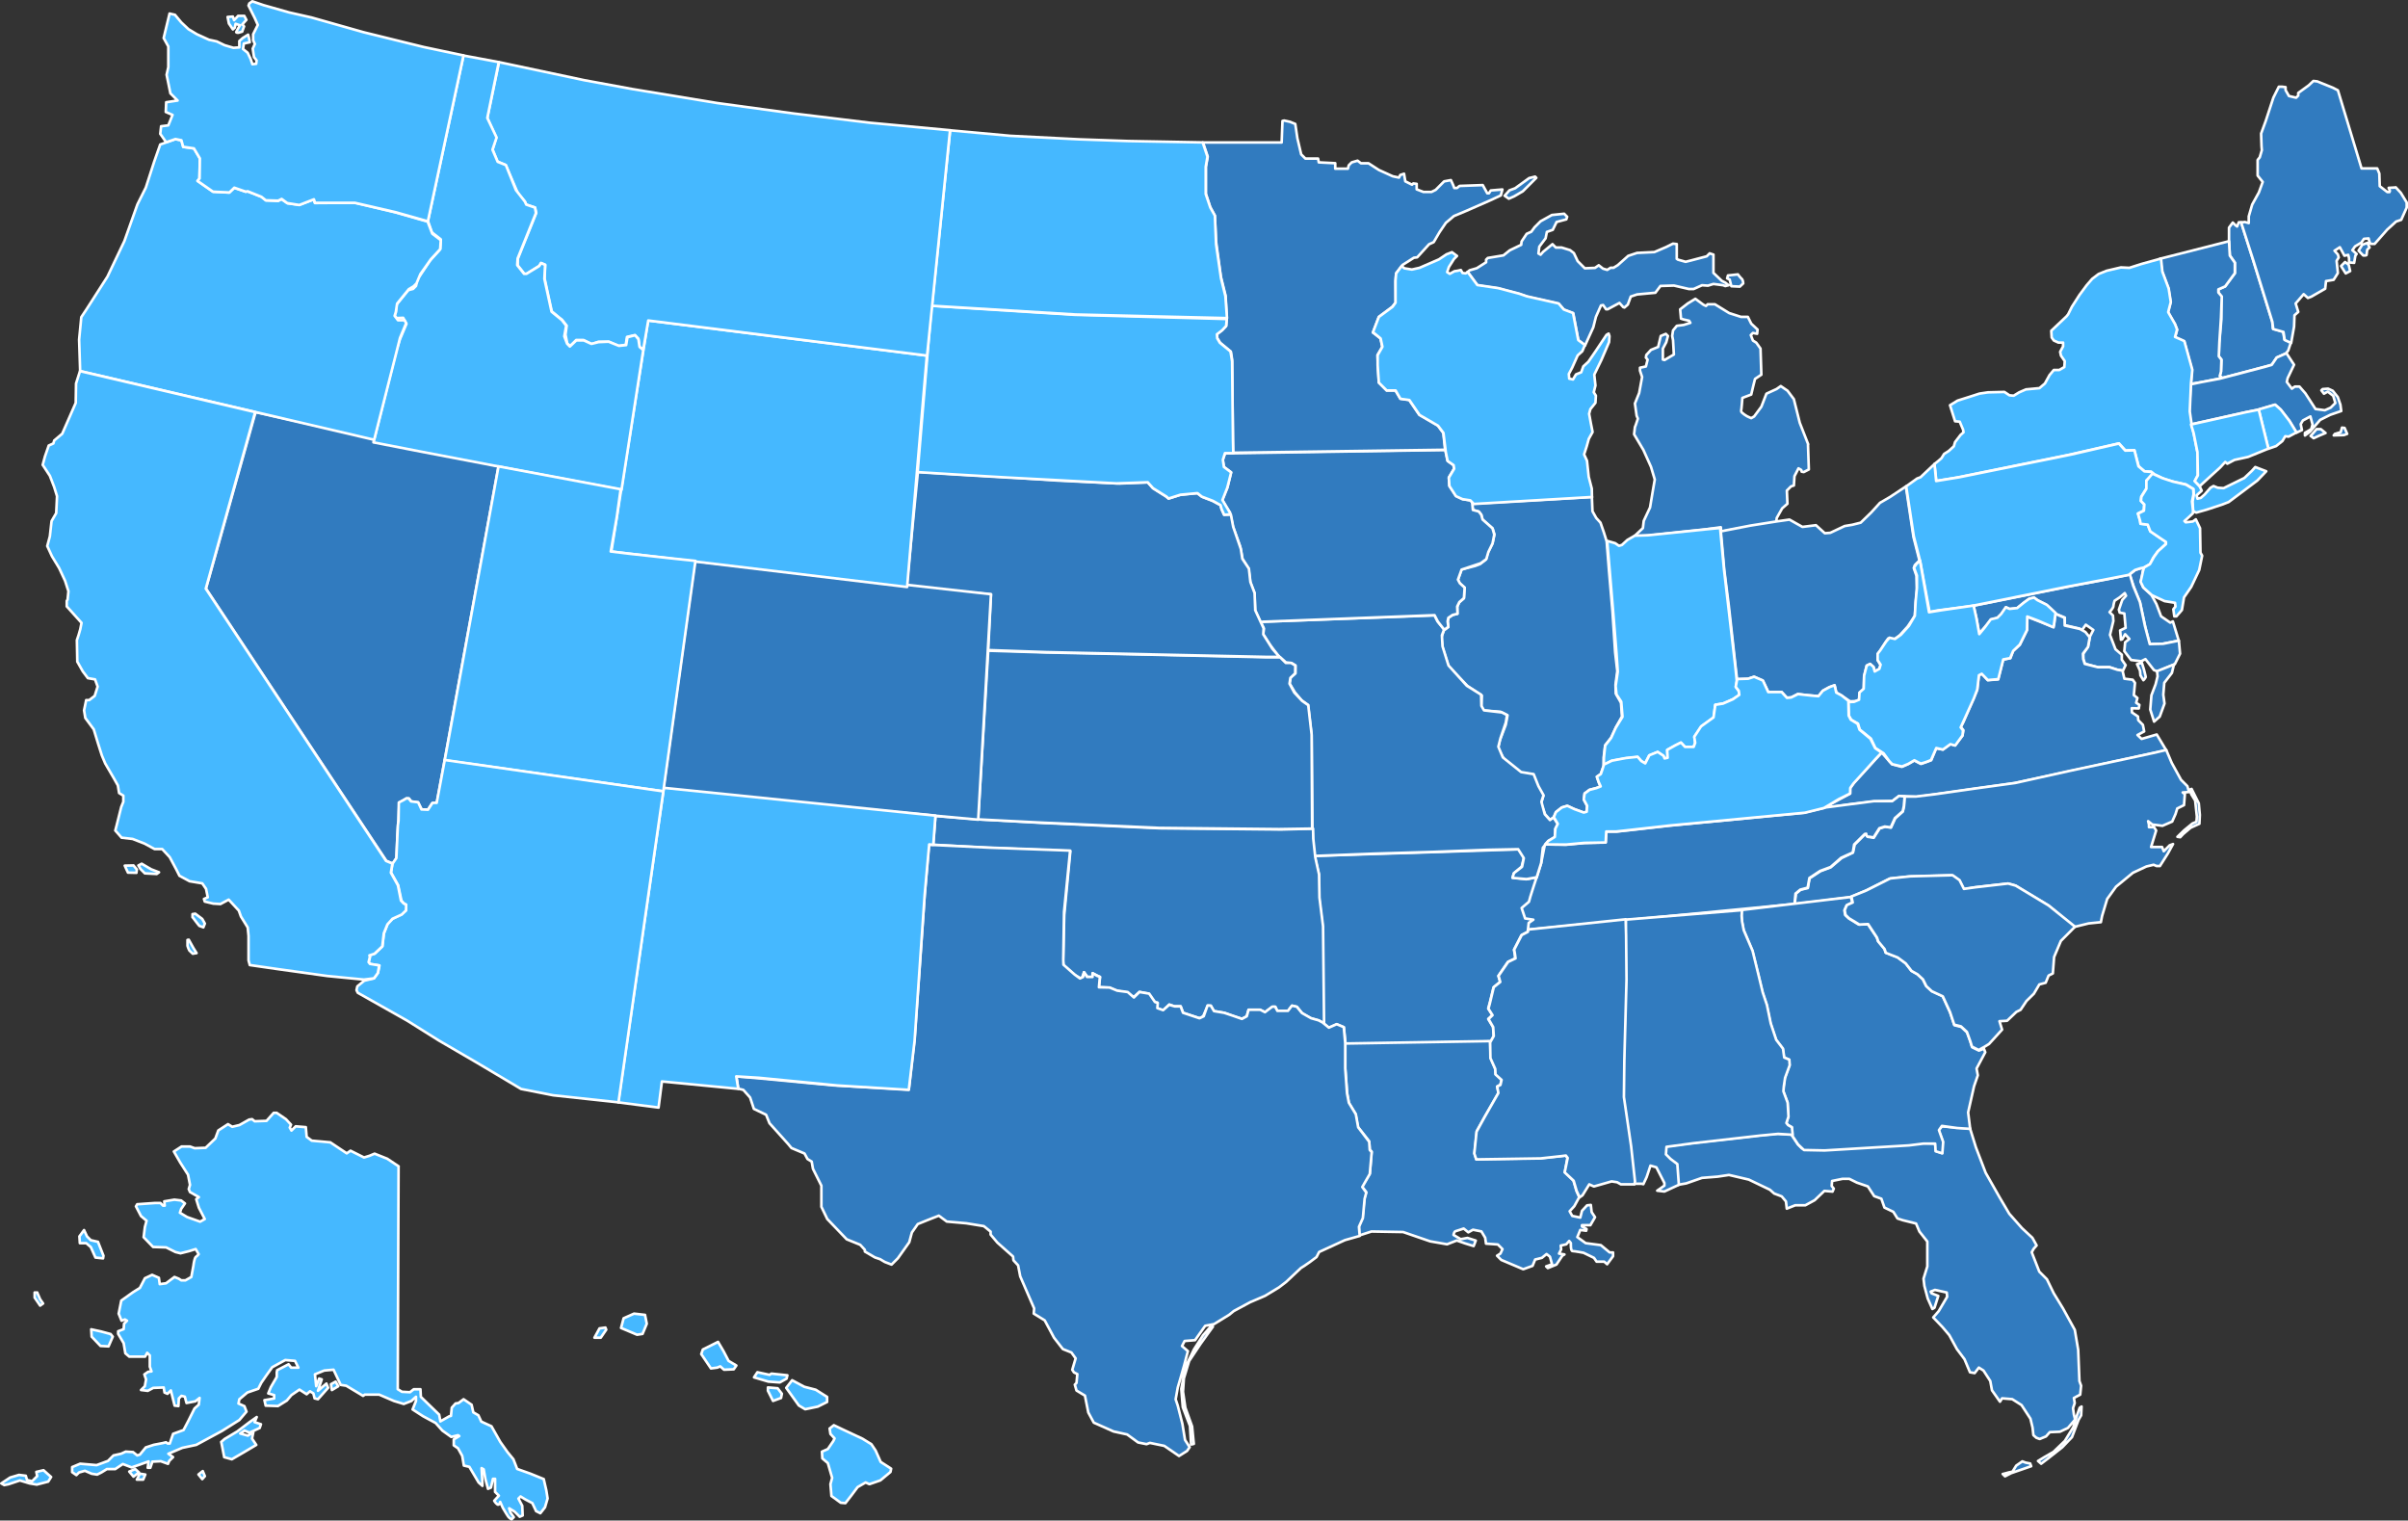 <svg id="Layer_1" data-name="Layer 1" xmlns="http://www.w3.org/2000/svg" viewBox="0 0 922.09 582.21"><rect x="0" y="0" width="922.09" height="582.21" fill="#333333" stroke="none"/><defs><style>.cls-1{fill:#317bbf;}.cls-1,.cls-2{stroke:#fff;stroke-linecap:round;stroke-linejoin:round;}.cls-2{fill:#45b8ff;}</style></defs><title>Untitled-3</title><g id="fl"><path id="FL-2" data-name="FL" class="cls-1" d="M754.36,432l2.27,7.32,3.73,9.74,5.33,9.38,3.72,6.3,4.85,5.5,4,3.72,1.62,2.91-1.13,1.29L778,479.48l2.91,7.44,2.91,2.91,2.59,5.33,3.56,5.82,4.53,8.24,1.29,7.6,0.48,12,0.65,1.78L796.57,534l-2.42,1.29,0.32,1.94-0.65,1.94,0.32,2.42,0.48,1.94-2.75,3.23-3.07,1.45-3.88.16L783.48,550l-2.42,1-1.29-.48-1.13-1-0.32-2.91-0.81-3.39L774.1,538l-3.56-2.26-3.88-.32-0.81,1.29-3.07-4.36-0.65-3.56-2.59-4-1.78-1.13-1.62,2.1-1.78-.32-2.1-5-2.91-3.88-2.91-5.33-2.59-3.07-3.56-3.72,2.1-2.42,3.23-5.5-0.16-1.62-4.53-1-1.62.65,0.32,0.65,2.59,1-1.45,4.53-0.81.48-1.78-4-1.29-4.85-0.32-2.75,1.45-4.69v-9.54L735,471.56l-1.29-3.07-5.17-1.29-1.94-.65L725,464l-3.39-1.62L720.43,459l-2.75-1-2.42-3.72-4.2-1.45-2.91-1.45h-2.59l-4,.81-0.16,1.94,0.81,1-0.48,1.13L698.6,456l-3.72,3.56-3.56,1.94h-3.88l-3.23,1.29-0.32-2.75-1.62-1.94L679.37,457l-1.62-1.45-8.08-3.88-7.6-1.78-4.36.65-6,.48-6,2.1-3.48.61-0.24-8-2.59-1.94L637.66,442l0.32-3.07,10.18-1.29,25.54-2.91,6.79-.65,5.44,0.28,2.59,3.88,1.45,1.45,8.1,0.52,10.82-.65,21.51-1.29,5.45-.67,5.11,0.2,0.43,2.91,2.23,0.81,0.23-4.63-1.53-4.17,1.31-1.44,5.55,0.45,5.17,0.32h0Zm12.55,132.41,2.42-.65,1.29-.24,1.45-2.34,2.34-1.62,1.29,0.48,1.7,0.32,0.4,1.05-3.48,1.21-4.2,1.45-2.34,1.21-0.89-.89h0Zm13.5-5,1.21,1.05,2.75-2.1,5.33-4.2,3.72-3.88,2.51-6.63,1-1.7,0.16-3.39-0.73.48-1,2.83-1.45,4.61-3.23,5.25-4.36,4.2-3.39,1.94-2.51,1.54h0Z"/></g><g id="nh"><path id="NH-2" data-name="NH" class="cls-1" d="M875.35,135.31l0.87-1.08,1.09-3.29-2.54-.91L874.28,127l-3.88-1.13-0.32-2.75L862.8,99.64,858.2,85.1h-0.9l-0.65,1.62L856,86.22l-1-1-1.45,1.94,0,5,0.31,5.67,1.94,2.75v4l-3.72,5.06-2.59,1.13V112l1.13,1.78v8.57l-0.81,9.21-0.16,4.85,1,1.29-0.16,4.53L850,144l1,0.71,16.79-4.42,2.17-.6,1.84-2.77,3.61-1.61h0Z"/></g><g id="MI"><path id="MI-" class="cls-1" d="M692.41,170.13l-3.23-8.24-2.26-9.05-2.42-3.23-2.59-1.78-1.62,1.13-3.88,1.78-1.94,5-2.75,3.72-1.13.65-1.45-.65s-2.59-1.45-2.42-2.1,0.48-5,.48-5l3.39-1.29,0.81-3.39,0.65-2.59,2.42-1.62-0.32-10-1.62-2.26-1.29-.81-0.81-2.1,0.81-.81,1.62,0.32,0.16-1.62-2.42-2.26-1.29-2.59H666.7l-4.53-1.45-5.5-3.39h-2.75l-0.65.65-1-.48-3.07-2.26-2.91,1.78-2.91,2.26,0.32,3.56,1,0.32,2.1,0.48,0.48,0.81-2.59.81-2.59.32-1.45,1.78-0.32,2.1,0.32,1.62,0.32,5.5-3.56,2.1-0.65-.16v-4.2l1.29-2.42,0.65-2.42-0.81-.81-1.94.81-1,4.2-2.75,1.13-1.78,1.94-0.16,1,0.65,0.81-0.65,2.59-2.26.48v1.13l0.81,2.42-1.13,6.14-1.62,4,0.65,4.69,0.48,1.13-0.81,2.42-0.32.81-0.32,2.75,3.56,6,2.91,6.47,1.45,4.85-0.81,4.69-1,6-2.42,5.17-0.32,2.75-3.26,3.09,4.41-.16,21.42-2.26,7.28-1,0.1,1.67,6.85-1.21,10.3-1.5,3.85-.46,0.14-.59,0.16-1.45,2.1-3.72,2-1.74-0.22-5.05,1.6-1.6,1.09-.34,0.22-3.56,1.54-3,1.05,0.61,0.16,0.65,0.81,0.16,1.94-1-0.32-9.54h0Z"/><path id="SP-" class="cls-1" d="M576.17,74.95L578,72.89l2.17-.8,5.37-3.89,2.29-.57,0.46,0.46-5.14,5.14-3.32,1.94-2.06.91-1.6-1.14h0Zm86.17,32.13,0.65,2.51,3.23,0.16,1.29-1.21a3.39,3.39,0,0,0-.4-1.62,14.55,14.55,0,0,1-1.62-1.86l-2.18.24-1.62.16-0.32,1.13,1,0.48h0Zm-100.3-3,0.72-.58,2.75-.81,3.56-2.26v-1l0.65-.65,6-1,2.42-1.94,4.36-2.1,0.16-1.29,1.94-2.91,1.78-.81L587.65,87l2.26-2.26,4.36-2.42,4.69-.48L600.1,83l-0.32,1-3.72,1L594.6,88l-2.26.81-0.48,2.42-2.42,3.23-0.32,2.59,0.81,0.48,1-1.13,3.56-2.91,1.29,1.29H598l3.23,1,1.45,1.13,1.45,3.07,2.75,2.75,3.88-.16,1.45-1,1.62,1.29,1.62,0.48,1.29-.81h1.13l1.62-1,4-3.56,3.39-1.13,6.63-.32,4.53-1.94,2.59-1.29,1.45,0.16v5.66l0.48,0.32,2.91,0.81,1.94-.48,6.14-1.62,1.13-1.13,1.45,0.48v7l3.23,3.07,1.29,0.65,1.29,1-1.29.32-0.81-.32-3.72-.48-2.1.65-2.26-.16-3.23,1.45h-1.78L641,109.34l-5.17.16-1.94,2.59-7,.65-2.42.81-1.13,3.07-1.29,1.13-0.48-.16L620.14,116l-4.53,2.42H615l-1.13-1.62-0.81.16-1.94,4.36-1,4-3.18,7-1.18-1-1.37-1L602.45,120l-3.54-1.37-2.05-2.29-12.12-2.74-2.86-1-8.23-2.17-7.89-1.14L562,104.1h0Z"/></g><g id="vt"><path id="VT-2" data-name="VT" class="cls-1" d="M839,146.95l0.32-5.35-2.89-10.78-0.65-.32-2.91-1.29,0.81-2.91-0.81-2.1-2.7-4.64,1-3.88-0.81-5.17L827.94,104l-0.81-4.92,26.42-6.73,0.31,5.52,1.92,2.74v4l-3.71,5.06-2.59,1.14V112l1.31,1.52-0.31,8.1-0.61,9.26-0.23,5.56,1,1.29-0.16,4.57L850,144l1,0.73-7.44,1.51-4.5.72h0Z"/></g><g id="me"><path id="ME-2" data-name="ME" class="cls-1" d="M917.39,71.72l1.94,2.1,2.26,3.72v1.94l-2.1,4.69-1.94.65-3.39,3.07-4.85,5.5H908c-0.65,0-1-2.1-1-2.1l-1.78.16-1,1.45-2.42,1.45-1,1.45,1.62,1.45-0.48.65-0.48,2.75-1.94-.16V98.88l-0.32-1.29-1.45.32L896,94.67,893.95,96l1.29,1.45,0.32,1.13-0.81,1.29,0.32,3.07,0.16,1.62-1.62,2.59-2.91.48-0.32,2.91-5.33,3.07-1.29.48-1.62-1.45-3.07,3.56,1,3.23-1.45,1.29-0.16,4.36-1.12,6.26-2.46-1.16-0.48-3.07L870.48,126l-0.32-2.75-7.27-23.44-4.7-14.64L859.6,85l1.51,0.41V82.84l1.31-4.5L865,73.66l1.45-4-1.94-2.42v-6l0.81-1,0.81-2.75L866,56l-0.16-4.85,1.78-4.85,2.91-8.89,2.1-4.2h1.29l1.29,0.16v1.13l1.29,2.26,2.75,0.65,0.81-.81v-1l4-2.91L885.86,31l1.45,0.16,6,2.42,1.94,1,9.05,29.91h6l0.81,1.94,0.16,4.85,2.91,2.26H915l0.16-.48-0.48-1.13,2.75-.16h0Zm-20.93,30.15,1.54-1.54,1.37,1.05,0.57,2.42-1.7.89Zm6.71-5.9,1.78,1.86s1.29,0.08,1.29-.24,0.24-2,.24-2l0.89-.81L906.56,93l-2,.73Z"/></g><path id="DE" class="cls-1" d="M820.17,221.17l0.37-2.15,0.38-1.69-1.62.4-1.62.47L815.47,220l1.72,5,2.26,5.66,2.1,9.7,1.62,6.3,5-.16,6.14-1.18-2.26-7.39-1,.48L827.54,236l-1.78-4.69-1.94-3.56-3.15-2.87-0.86-2.1,0.37-1.62h0Z"/><path id="MD" class="cls-1" d="M834.34,245.3l-6,1.2-5.14.12-1.84-6.92-1.92-9.17-2.57-6.19-1.29-4.4-7.51,1.62-14.88,2.82-37.45,7.55,1.13,5,1,5.66,0.32-.32,2.1-2.42,2.26-2.62,2.42-.62,1.45-1.45,1.78-2.59,1.29,0.65,2.91-.32,2.59-2.1,2-1.45,1.85-.48,1.64,1.13,2.91,1.45,1.94,1.78,1.21,1.54,4.12,1.7v2.91l5.5,1.29,1.14,0.54,1.41-2,2.88,2-1.28,2.48-0.77,4-1.78,2.59v2.1l0.65,1.78,5.06,1.36,4.31-.06,3.07,1,2.1,0.32,1-2.1-1.45-2.1V250.7l-2.42-2.1-2.1-5.5,1.29-5.33-0.16-2.1-1.29-1.29s1.45-1.62,1.45-2.26a10.18,10.18,0,0,1,.48-2.1l1.94-1.29,1.94-1.62,0.48,1-1.45,1.62-1.29,3.72,0.32,1.13,1.78,0.32,0.48,5.5-2.1,1,0.32,3.56,0.48-.16,1.13-1.94,1.62,1.78-1.62,1.29-0.32,3.39,2.59,3.39,3.88,0.48,1.62-.81,3.24,4.18,1.36,0.54,6.65-2.8,2-4-0.44-4.91h0Zm-16,9,1.13,2.51,0.16,1.78,1.13,1.86a3.91,3.91,0,0,0,.89-1.21c0-.32-0.73-3.07-0.73-3.07l-0.73-2.34-1.86.48h0Z"/><path id="VA" class="cls-1" d="M826.19,259L826,257l6.45-2.55-0.77,3.22-2.92,3.78L828.39,266l0.46,3.39-1.83,5-2.16,1.92-1.47-4.64,0.45-5.45,1.59-4.18,0.77-3.1h0Zm3.34,28.3-58.17,12.58-37.43,5.28-6.68-.38-2.59,1.93-7.34.22-8.38,1L698,309.48l10.47-5.61v-2.07l1.52-2.15,10.55-11.5,3.95,4.48,3.78,1,2.54-1.14,2.24-1.31,2.54,1.34,3.91-1.43,1.88-4.56L744,287l2.86-2.13,1.8,0.49,2.83-3.68,0.35-2.08-1-1.28,1-1.87,5.27-12.28,0.62-5.74L759,258l2.18,2.44,3.94-.3,1.93-7.57,2.79-.56,1-2.74,2.58-2.35,2.77-5.7,0.08-5.07,9.82,3.82c0.68,0.34.83-5,.83-5l3.65,1.6,0.07,2.94,5.78,1.3,2.13,1.18,1.66,2.06-0.65,3.65-1.95,2.59,0.11,2.06,0.59,1.85,5,1.27,4.45,0,3.07,1,1.94,0.31,0.71,3.09,3.19,0.4,0.87,1.2-0.44,4.69,1.37,1.1L818,269.1l1.23,0.79L819,271.27l-2.69-.09,0.09,1.62,2.28,1.54,0.12,1.41,1.77,1.79,0.49,2.52-2.55,1.38,1.57,1.49,5.8-1.69,3.61,6h0Z"/><path id="OH" class="cls-1" d="M729.87,186.22l-6.09,4.05-3.88,2.26-3.39,3.72-4,3.88-3.23.81-2.91.48-5.5,2.59-2.1.16-3.39-3.07-5.17.65-2.59-1.45-2.38-1.35-4.89.7-10.18,1.62-11.21,2.18,1.29,14.63L662,231.82l2.59,23.44,0.57,4.83,4.12-.13,2.42-.81,3.36,1.5,2.07,4.36,5.14,0,1.89,2.12,1.76-.07,2.54-1.34,2.5,0.37,5.42,0.48,1.73-2.13,2.35-1.29,2.07-.68,0.65,2.75,1.78,1,3.48,2.34,2.18-.08,1.33-.49,0.18-2.76,1.59-1.45,0.1-4.79,1-4.11,1.3-.6,1.32,1.15,0.54,1.7,1.72-1,0.44-1.46-1.12-1.9,0.07-2.31,0.75-1.07L722,246l1.05-1.54,2.1,0.48,2.26-1.62,3.07-3.39,2.77-4.08,0.32-5.06,0.48-5-0.18-5.31-1-2.89,0.35-1.19,1.8-1.75-2.29-9-2.91-19.36h0Z"/><path id="IL" class="cls-1" d="M614.09,293.23l0-3.23,0.57-4.65,2.33-2.92,1.87-4.08,2.23-4-0.37-5.25-2-3.54-0.1-3.35,0.69-5.27-0.83-7.18L617.45,234l-1.29-15-0.92-11.64-0.27-.92-0.81-2.59-1.29-3.72-1.62-1.78-1.45-2.59-0.23-5.49-45.8,2.6,0.23,2.37,2.29,0.69,0.91,1.14,0.46,1.83,3.89,3.43,0.69,2.29L571.53,208l-1.83,3.66L569,214.21,566.73,216l-1.83.69-5.26,1.37L559,219.93,558.27,222l0.69,1.37,1.83,1.6-0.23,4.12-1.83,1.6-0.69,1.6V235l-1.83.46-1.6,1.14L554.38,238l0.23,2.06-1.71,1.31-1,2.8,0.46,3.66,2.29,7.32,7.32,7.54,5.49,3.66-0.23,4.34,0.91,1.37,6.4,0.46,2.74,1.37-0.69,3.66-2.29,5.94-0.69,3.2,2.29,3.89,6.4,5.26,4.57,0.69,2.06,5,2.06,3.2-0.91,3,1.6,4.12,1.83,2.06,1.41-.88,0.91-2.07,2.21-1.75,2.13-.61,2.6,1.18,3.63,1.38,1.19-.3,0.2-2.26-1.29-2.41,0.3-2.38,1.84-1.35,3-.81,1.26-.46-0.61-1.39-0.79-2.35,1.43-1,1.16-3.21h0Z"/><path id="NC" class="cls-1" d="M829.53,287.2l2.09,4.92,3.56,6.47,2.42,2.42,0.65,2.26-2.42.16,0.81,0.65-0.32,4.2-2.59,1.29-0.65,2.1-1.29,2.91-3.72,1.62-2.42-.32-1.45-.16-1.62-1.29,0.32,1.29v1h1.94l0.81,1.29-1.94,6.3h4.2l0.65,1.62,2.26-2.26,1.29-.48-1.94,3.56-3.07,4.85h-1.29l-1.13-.48-2.75.65-5.17,2.42-6.47,5.33-3.39,4.69-1.94,6.47-0.48,2.42-4.69.48-5.45,1.34-9.95-8.2-12.61-7.6-2.91-.81-12.61,1.45-4.28.75-1.62-3.23-3-2.12-16.49.48-7.27.81L714.56,341l-6.14,2.59-21.18,2.59,0.5-4.05,1.78-1.45,2.75-.65,0.65-3.72,4.2-2.75,3.88-1.45,4.2-3.56,4.36-2.1,0.65-3.07,3.88-3.88,0.65-.16s0,1.13.81,1.13a8.84,8.84,0,0,1,1.94.32l2.26-3.56,2.1-.65,2.26,0.32,1.62-3.56,2.91-2.59,0.48-2.1,0.19-3.65,4.28,0,7.2-.86,15.76-2.25,15.14-2.09L793.32,295l20-4.26,11.18-2.41,5-1.16h0Zm4.27,33.21,2.59-2.51,3.15-2.59,1.54-.65,0.16-2-0.65-6.14-1.45-2.34-0.65-1.86,0.73-.24,2.75,5.5,0.4,4.45-0.16,3.39-3.39,1.54L836,319.36l-1.13,1.21-1.05-.16h0Z"/><path id="MA" class="cls-1" d="M894.17,166.14l2.17-.69,0.46-1.71,1,0.11,1,2.29-1.26.46-3.89.11,0.46-.57h0Zm-9.37.8,2.29-2.63h1.6l1.83,1.49-2.4,1-2.17,1-1.14-.91h0ZM850,145l17.65-4.64,2.26-.65,1.91-2.8,3.74-1.66,2.89,4.41L876,144.79l-0.32,1.45,1.94,2.59,1.13-.81h1.78l2.26,2.59,3.88,6,3.56,0.48,2.26-1,1.78-1.78-0.81-2.75-2.1-1.62-1.45.81-1-1.29,0.48-.48,2.1-.16,1.78,0.81,1.94,2.42,1,2.91,0.32,2.42-4.2,1.45-3.88,1.94-3.88,4.53-1.94,1.45v-1l2.42-1.45,0.48-1.78-0.81-3.07L881.84,161,881,162.41l0.48,2.26-2.07,1-2.75-4.53-3.39-4.36L871.24,155l-6.53,1.88-5.09,1.05-20.68,4.59-0.67-4.77,0.65-10.59,4.29-.89L850,145h0Z"/><path id="TN" class="cls-1" d="M691.22,311.14l-51.89,5-15.76,1.78-4.62.51-3.87,0-0.22,4.1-8.19.26-7,.65-8.09-.12-1.41,7.07-1.7,5.48-3.29,2.75L583.88,343l-0.32,2.59-4,2.26L581,351.4l-1,4.36-1,.79,108.16-10.41,0.4-4,1.81-1.49,2.83-.75,0.67-3.72,4.1-2.7,4-1.49,4.08-3.57,4.44-2,0.52-3.07,4.06-4,0.55-.11s0,1.13.84,1.13a8.14,8.14,0,0,1,1.94.35l2.26-3.59,2.07-.65,2.28,0.3,1.6-3.53,3-2.64,0.42-1.94,0.31-3.71-2.15-.2-2.6,2-7,0-18.36,2.39-8.06,1.91h0Z"/><path id="AR" class="cls-1" d="M588.37,335.94l-4,.72-5.11-.63,0.42-1.6,3-2.57,0.94-3.66-1.83-3-78.42,2.51,1.6,6.86v8.23l1.37,11,0.23,37.84,2.29,1.94,3-1.37,2.74,1.14,0.68,6.57,55.62-1.14L572,396.7l-0.29-3.55-1.83-3,1.6-1.49-1.6-2.51,0.68-2.51,1.37-5.61,2.52-2.06-0.69-2.28,3.66-5.37L580.2,367l-0.11-1.49-0.35-1.83,2.86-5.6,2.4-1.26,0.38-3.43,1.77-1.24-3.14-.48-1.34-4,2.8-2.38,0.55-2,1.28-4,1.07-3.26h0Z"/><path id="MO" class="cls-1" d="M553,241l-2.52-3.09-1.14-2.29L485,238l-2.29.11,1.26,2.51-0.23,2.29,2.51,3.89,3.09,4.12,3.09,2.74,2.16,0.23,1.5,0.91v3l-1.83,1.6-0.46,2.29,2.06,3.43,2.51,3,2.51,1.83,1.37,11.66,0.31,36.07,0.23,4.69,0.46,5.38,22.43-.87,23.21-.69,20.8-.8,11.65-.23,2.17,3.43-0.68,3.31-3.09,2.4-0.57,1.84,5.38,0.46,3.89-.69,1.72-5.49,0.65-5.86,2.1-2.56,2.6-1.49,0.05-3.05,1-1.94L594.86,313l-1.33,1-2-2.23L590.25,307l0.8-2.52L589.11,301l-1.83-4.58-4.8-.8-7-5.6-1.72-4.11,0.8-3.2,2.06-6.06,0.46-2.86-1.95-1-6.86-.8-1-1.71L567.16,266l-5.49-3.43-7-7.77-2.29-7.32-0.23-4.23L553,241h0Z"/><path id="GA" class="cls-1" d="M666.84,348.44v2.18l0.16,2.1,0.65,3.39L671,364l2.42,9.86,1.45,6.14,1.62,4.85,1.45,7,2.1,6.3,2.59,3.39,0.48,3.39,1.94,0.81,0.16,2.1-1.78,4.85L683,415.93l-0.16,1.94,1.62,4.36,0.32,5.33L684,430l0.65,0.81,1.45,0.81,0.2,3.22,2.23,3.35,2.25,2.16,7.92,0.16,10.82-.65L731,438.57l5.45-.67,4.58,0,0.16,2.91,2.59,0.81,0.32-4.36-1.62-4.53,1.13-1.62,5.82,0.81,5,0.32-0.78-6.3,2.26-10,1.45-4.2-0.48-2.59,3.33-6.24-0.51-1.35-1.91.7L755.21,401l-0.65-2.1-1.29-3.56L751,393.2l-2.59-.65-1.62-4.85-2.92-6.33-4.2-1.94-2.1-1.94-1.29-2.59-2.1-1.94-2.26-1.29-2.26-2.91-3.07-2.26-4.53-1.78-0.48-1.45-2.42-2.91-0.48-1.45-3.39-5-3.52.1L708,351.67l-1.42-1.29-0.32-1.78,0.87-1.94,2.23-1.11-0.63-2.1-41.87,5h0Z"/><path id="SC" class="cls-1" d="M759.49,401.05l-1.78,1-2.59-1.29-0.65-2.1-1.29-3.56-2.26-2.1-2.59-.65-1.62-4.85-2.75-6-4.2-1.94-2.1-1.94L736.37,375l-2.1-1.94L732,371.79l-2.26-2.91-3.07-2.26-4.53-1.78-0.48-1.45-2.42-2.91L718.75,359l-3.39-5.17L712,354l-4-2.42-1.29-1.29-0.32-1.78,0.81-1.94,2.26-1-0.51-2.29,5.77-2.34,9.12-4.59,7.77-.81,16.11-.42,2.64,1.88,1.68,3.36,4.3-.61,12.61-1.45,2.91,0.81,12.61,7.6,10.11,8.12-5.42,5.46-2.59,6.14-0.48,6.3-1.62.81-1.13,2.75-2.42.65-2.1,3.56L776,383.27l-2.26,3.39-1.62.81-3.56,3.39-2.91.16,1,3.23-5,5.5-2.1,1.29h0Z"/><path id="AL" class="cls-1" d="M625.85,453.3L624.36,439l-2.75-18.75,0.16-14.06,0.81-31-0.16-16.65,0.17-6.42,44.48-3.62-0.15,2.18,0.16,2.1,0.65,3.39,3.39,7.92,2.42,9.86L675,380l1.62,4.85,1.45,7,2.1,6.3,2.59,3.39,0.48,3.39,1.94,0.81,0.16,2.1-1.78,4.85-0.48,3.23-0.16,1.94,1.62,4.36,0.32,5.33L684.06,430l0.65,0.81,1.45,0.81,0.33,2.89-5.6-.35-6.79.65-25.54,2.91-10.41,1.41L637.93,442l1.78,1.78,2.59,1.94,0.58,7.94-5.54,2.57-2.75-.32,2.75-1.94v-1l-3.07-6-2.26-.65-1.45,4.36-1.29,2.75-0.65-.16h-2.75Z"/><path id="LA" class="cls-1" d="M602.51,452l-3.28-3.17,1-5.5-0.66-.89-9.26,1-25,.46-0.68-2.39,0.91-8.46,3.32-5.95,5-8.69-0.57-2.4,1.26-.68,0.46-2-2.29-2.06-0.11-1.94-1.83-4.35-0.15-6.34-55.47.92,0,9.57,0.69,9.37,0.69,3.89,2.51,4.12,0.91,5,4.34,5.49,0.23,3.2,0.69,0.69-0.69,8.46-3,5,1.6,2.06-0.69,2.51-0.69,7.32-1.37,3.2,0.12,3.62,4.69-1.52,12.11,0.21,10.35,3.56,6.47,1.13,3.72-1.45,3.23,1.13,3.23,1,0.81-2.1L561.94,474l-2.59.48-2.75-1.62s0.16-1.29.81-1.45,3.07-1,3.07-1l1.78,1.45,1.78-1,3.23,0.65,1.45,2.42,0.32,2.26,4.53,0.32,1.78,1.78L574.55,480l-1.29.81,1.62,1.62,8.41,3.56,3.56-1.29,1-2.42,2.59-.65,1.78-1.45,1.29,1,0.81,2.91-2.26.81,0.65,0.65L596,484.2l2.26-3.39,0.81-.48L597,480l0.81-1.62-0.16-1.45,2.1-.48,1.13-1.29,0.65,0.81s-0.16,3.07.65,3.07,4.2,0.65,4.2.65l4,1.94,1,1.45h2.91l1.13,1,2.26-3.07v-1.45h-1.29L613,476.76,607.2,476,604,473.69l1.13-2.75,2.26,0.32,0.16-.65-1.78-1v-0.48H609l1.78-3.07-1.29-1.94-0.32-2.75-1.45.16-1.94,2.1-0.65,2.59-3.07-.65-1-1.78,1.78-1.94,1.9-3.45L603.68,456l-1.17-4h0Z"/><path id="MS" class="cls-1" d="M626.11,452.23l-0.25,1.26h-5.17l-1.45-.81-2.1-.32-6.79,1.94-1.78-.81-2.59,4.2-1.1.78L603.74,456l-1.14-3.89-3.43-3.2,1.14-5.54-0.69-.91-1.83.23-7.92.87-24.55.37-0.77-2.23,0.87-8.38,3.12-5.67,5.23-9.14-0.45-2.43,1.24-.66,0.44-1.92-2.32-2.08-0.12-2.14-1.84-4.12-0.11-6L572,396.7l-0.22-3.42L570,390.2l1.53-1.48-1.57-2.5,0.46-1.65L572,378l2.49-2-0.64-2.37,3.66-5.3,2.83-1.36-0.22-1.68-0.29-1.68,2.88-5.57,2.35-1.23,0.15-.89L622.5,352l0.18,6.28L622.84,375,622,406l-0.16,14.06,2.75,18.75,1.48,13.4h0Z"/><path id="IA" class="cls-1" d="M563.74,192.47l0.26,2.79,2.22,0.58,1,1.23,0.5,1.86,3.79,3.36,0.69,2.39-0.67,3.42-1.58,3.23-0.8,2.74-2.17,1.6-1.72.57-5.58,1.86-1.39,3.85,0.73,1.37,1.84,1.68-0.28,4-1.76,1.54L558,232.22l0.13,2.78-1.89.46-1.63,1.1-0.28,1.35,0.28,2.11-1.55,1.12L550.59,238l-1.26-2.45-65.74,2.51-0.92.17-2.05-4.52-0.23-6.63-1.6-4.12-0.69-5.26-2.29-3.66-0.91-4.8-2.74-7.54L471,196.34l-1.37-2.17-1.6-2.74,2-4.84,1.37-5.72-2.74-2.06-0.46-2.74,0.91-2.51h1.71l82.65-1.27,0.83,4.18,2.25,1.56,0.26,1.42-2,3.39L555,186l2.51,3.8,2.53,1.29,3.08,0.5,0.66,0.83h0Z"/><path id="MN" class="cls-1" d="M469.78,121.71l-0.46-8.46-1.83-7.32-1.83-13.49-0.46-9.83-1.83-3.43-1.6-5V63.87L462.47,60l-1.82-5.45,30.13,0,0.32-8.24,0.65-.16L494,46.65,496,47.46l0.81,5.5,1.45,6.14,1.62,1.62h4.85L505,62.17l6.3,0.32v2.1h4.85l0.32-1.29,1.13-1.13,2.26-.65,1.29,1h2.91L528,65.08l5.33,2.42L535.72,68l0.48-1,1.45-.48,0.48,2.91,2.59,1.29,0.48-.48,1.29,0.16v2.1l2.59,1h3.07l1.62-.81L553,69.44l2.59-.48,0.81,1.78L556.9,72h1l1-.81,8.89-.32L569.51,74h0.65l0.71-1.08,4.44-.37-0.61,2.28-3.94,1.84-9.25,4.06-4.77,2-3.07,2.59-2.42,3.56L549,92.72l-1.78.81-4.53,5-1.29.16-4.33,2.76-2.46,3.21-0.23,3.19,0.09,8-1.38,1.69L528,121.35l-2.23,6,2.87,2.23,0.68,3.23L527.46,136l0.17,3.75,0.37,6.73,3,3h3.33l1.89,3.13,3.38,0.5,3.86,5.67,7.09,4.12,2.14,2.88,0.67,6.44-81.21,1.14-0.34-35.68-0.46-3-4.12-3.43-1.14-1.83v-1.6l2.06-1.6,1.37-1.37,0.23-3.2h0Z"/><path id="OK" class="cls-1" d="M374.89,313.71l-16.68-1.27-0.88,11,20.47,1.16,32.06,1.3-2.33,24.42-0.46,17.83,0.23,1.6,4.34,3.66,2.06,1.14,0.69-.23,0.69-2.06,1.37,1.83h2.06v-1.37l2.74,1.37-0.46,3.89,4.12,0.23,2.51,1.14,4.12,0.69,2.51,1.83,2.29-2.06,3.43,0.69,2.51,3.43h0.91v2.29l2.29,0.69,2.29-2.29,1.83,0.69h2.51l0.91,2.51,6.3,2.08,1.37-.69,1.83-4.12h1.14l1.14,2.06,4.12,0.69,3.66,1.37,3,0.91,1.83-.91,0.69-2.51h4.34l2.06,0.91,2.74-2.06h1.14l0.69,1.6h4.12l1.6-2.06,1.83,0.46,2.06,2.51,3.2,1.83,3.2,0.91,1.94,1.12-0.39-37.22-1.37-11-0.16-8.87-1.44-6.54-0.78-7.18-0.07-3.82-12.14.32-46.41-.46-45-2.06-24.29-1.37h0Z"/><path id="TX" class="cls-1" d="M356,323.46l22.69,1.09,31.09,1.14-2.33,23.46-0.3,18.15,0.07,2.08,4.34,3.82,2,1.45,1.18-.56,0.37-1.82,1.14,1.8,2.11,0v-1.45l1.67,1,1.14,0.41-0.36,4,4.09,0.09,2.93,1.2,4,0.53,2.38,2.08,2.12-2.08,3.72,0.61,2.22,3.22,1.07,0.32-0.16,2,2.21,0.79,2.33-2.05,2.13,0.61,2.23,0,0.93,2.44,6.33,2.11,1.59-.77L462.4,385h0.34l0.91,0.08,1.23,2.07,3.93,0.67,3.34,1.12,3.43,1.2,1.84-1,0.71-2.51,4.45,0,1.81,0.93,2.8-2.11,1.1,0,0.85,1.61h4.05l1.52-2,1.87,0.41,1.95,2.4,3.52,2,2.86,0.81,1.51,0.8,2.45,2,3-1.33,2.69,1.14,0.56,6.11,0,9.7,0.69,9.53,0.7,3.61,2.68,4.42,0.9,5,4.22,5.54,0.2,3.14,0.75,0.79-0.73,8.38-2.87,5,1.53,2.15L522.55,459l-0.67,7.4-1.5,3.34,0.29,3.5L515,474.85l-9.86,4.53-1,1.94-2.59,1.94-2.1,1.45-1.29.81-5.66,5.33-2.75,2.1-5.33,3.23-5.66,2.42-6.3,3.39-1.78,1.45L464.89,507l-3.39.65-3.88,5.5-4,.32-1,1.94,2.26,1.94-1.45,5.5-1.29,4.53L451,531.27l-0.81,4.53,0.81,2.42,1.78,7,1,6.14,1.78,2.75-1,1.45-3.07,1.94-5.66-3.88-5.5-1.13-1.29.48-3.23-.65-4.2-3.07-5.17-1.13-7.6-3.39-2.1-3.88-1.29-6.47-3.23-1.94-0.65-2.26,0.65-.65,0.32-3.39-1.29-.65-0.65-1,1.29-4.36-1.62-2.26L407,516.56l-3.39-4.36-3.56-6.63-4.2-2.59L396,501l-5.33-12.29-0.81-4.2-1.78-1.94-0.16-1.45-6-5.33-2.59-3.07v-1.13l-2.59-2.1L370,468.39l-7.44-.65-3.07-2.26L355,467.25l-3.56,1.45-2.26,3.23-1,3.72-4.36,6.14-2.42,2.42-2.59-1L337,482.13l-1.94-.65-3.88-2.26v-0.65l-1.78-1.94-5.17-2.1-7.44-7.76-2.26-4.69V454l-3.23-6.47-0.48-2.75-1.62-1-1.13-2.1-5-2.1L301.77,438l-7.11-7.92-1.29-3.23-4.69-2.26-1.45-4.36-2.59-2.91-1.94-.48L282,412.14l8,0.69,29,2.74,29,1.6,2.23-19.46,3.89-55.56,1.6-18.75,1.37,0m99,229.66L455.67,546l-2.75-7.19-0.57-7,1.54-8.24,3.31-6.87,3.48-5.42,3.15-3.56,0.65,0.24-4.77,6.63-4.36,6.55-2,6.63L453,532.89,453.9,539l2.59,7.19L457,551.4l0.16,1.45-0.89.24h0Z"/><path id="KS" class="cls-1" d="M502.43,317.27l-12.62.2L443.72,317,399.16,315l-24.63-1.26,3.89-64.59,22.08,0.68,40.29,0.84,44.3,1h5.1l2.18,2.16,2,0,1.64,1-0.06,3-1.83,1.73-0.33,2.23,1.84,3.4,3,3.2,2.33,1.61,1.3,11.24,0.19,36.09h0Z"/><path id="NE" class="cls-1" d="M480.64,233.59l3.23,7-0.13,2.3,3.46,5.49,2.72,3.15h-5l-43.48-.94-40.79-.89-22.25-.78,1.07-21.33-32.32-2.92,4.34-44,15.55,1,20.12,1.14L404.95,184l23.78,1.14,10.75-.46,2.06,2.29,4.8,3,1.14,0.91,4.34-1.37,3.89-.46,2.74-.23,1.83,1.37,4.06,1.6,3,1.6,0.46,1.6,0.91,2.06h1.83l0.8,0,0.89,4.68,2.92,8.47,0.57,3.76,2.52,3.77,0.57,5.11,1.61,4.24,0.25,6.47h0Z"/><path id="CO" class="cls-1" d="M374.58,313.85l4.9-86.32L266.09,214.88l-12.21,87.94Z"/><path id="NV" class="cls-1" d="M190.94,178.46L167.3,307.29l-1.83.35L163.9,310h-2.37l-1.47-2.74-2.62-.38-0.77-1.11-1-.05-2.78,1.64-0.31,6.79L152.17,320l-0.35,8.59-1.45,2.09-2.44-1.07L78.86,225.38l19-67.58,93.09,20.67h0Z"/><g id="hi"><path id="HI-2" data-name="HI" class="cls-2" d="M227.63,512.2l1.94-3.56,2.26-.32,0.32,0.81-2.1,3.07h-2.42Zm10.18-3.72,6.14,2.59,2.1-.32,1.62-3.88L247,503.47l-4.2-.48-4,1.78Zm30.72,10,3.72,5.5,2.42-.32,1.13-.48,1.45,1.29,3.72-.16,1-1.45L279,521.09l-1.94-3.72-2.1-3.56-5.82,2.91Zm20.21,8.89,1.29-1.94,4.69,1,0.65-.48,6.14,0.65-0.32,1.29-2.59,1.45-4.36-.32-5.5-1.62h0Zm5.33,5.17,1.94,3.88,3.07-1.13,0.32-1.62-1.62-2.1-3.72-.32v1.29h0Zm7-1.13,2.26-2.91L308,531l4.36,1.13,4.36,2.75v1.94l-3.56,1.78-4.85,1-2.42-1.45ZM317.68,547l1.62-1.29,3.39,1.62,7.6,3.56,3.39,2.1,1.62,2.42,1.94,4.36,4,2.59L341,563.61l-3.88,3.23-4.2,1.45-1.45-.65-3.07,1.78-2.42,3.23-2.26,2.91-1.78-.16-3.56-2.59L318,568.29l0.65-2.42L317,560.21l-2.1-1.78-0.16-2.59,2.26-1,2.1-3.07,0.48-1L318,549.06l-0.32-2.1h0Z"/></g><g id="ak"><path id="AK-2" data-name="AK" class="cls-2" d="M152.62,446.56l-0.32,85.36,1.62,1,3.07,0.16,1.45-1.13H161l0.16,2.91,7,6.79,0.48,2.59,3.39-1.94,0.65-.16L173,539l1.45-1.62,1.13-.16,1.94-1.45,3.07,2.1,0.65,2.91,1.94,1.13,1.13,2.42,3.88,1.78,3.39,6,2.75,3.88,2.26,2.75,1.45,3.72,5,1.78,5.17,2.1,1,4.36,0.48,3.07-1,3.39-1.78,2.26-1.62-.81-1.45-3.07-2.75-1.45L199.34,573l-0.81.81,1.45,2.75,0.16,3.72-1.13.48-1.94-1.94-2.1-1.29,0.48,1.62,1.29,1.78-0.81.81a3.4,3.4,0,0,1-1.29-1c-0.49-.65-2.1-3.39-2.1-3.39l-1-2.26s-0.32,1.29-1,1a4.45,4.45,0,0,1-1.29-1.45l1.78-1.94-1.45-1.45v-5h-0.81L188,569.59l-1.13.48-1-3.72-0.65-3.72-0.81-.48,0.32,5.66v1.13l-1.45-1.29-3.56-6-2.1-.48L177,557.46l-1.62-2.91-1.62-1.13v-2.26l2.1-1.29-0.48-.32-2.59.65-3.39-2.42-2.59-2.91L162,542.27l-4-2.59,1.29-3.23v-1.62l-1.78,1.62-2.91,1.13-3.72-1.13L145.19,534h-5.5l-0.65.48-6.47-3.88-2.1-.32-2.75-5.82-3.56.32-3.56,1.45,0.48,4.53,1.13-2.91,1,0.32-1.45,4.36,3.23-2.75,0.65,1.62-3.88,4.36-1.29-.32L120,533.54l-1.29-.81-1.29,1.13-2.75-1.78-3.07,2.1-1.78,2.1-3.39,2.1-4.69-.16-0.48-2.1,3.72-.65v-1.29l-2.26-.65,1-2.42,2.26-3.88v-1.78l0.16-.81,4.36-2.26,1,1.29h2.75l-1.29-2.59-3.72-.32-5,2.75-2.42,3.39-1.78,2.59-1.13,2.26-4.2,1.45-3.07,2.59-0.32,1.62,2.26,1,0.81,2.1-2.75,3.23L85,547.92l-7.76,4.2-2.1,1.13-5.33,1.13-5.33,2.26,1.78,1.29-1.45,1.45-0.48,1.13-2.75-1-3.23.16L57.57,562h-1l0.32-2.42-3.56,1.29-2.91,1-3.39-1.29-2.91,1.94H40.92l-2.1,1.29-1.62.81-2.1-.32-2.59-1.13-2.26.65-1,1-1.62-1.13v-1.94l3.07-1.29L37,561l4.36-1.62,2.1-2.1,2.91-.65,1.78-.81L50.94,556l1.62,1.29,1-.32,2.26-2.75,3.07-1,3.39-.65,1.29-.32,0.65,0.48H65l1.29-3.72,4-1.45,1.94-3.72,2.26-4.53,1.62-1.45,0.32-2.59-1.62,1.29-3.39.65-0.65-2.42-1.29-.32-1,1-0.16,2.91-1.45-.16-1.45-5.82-1.29,1.29-1.13-.48-0.32-1.94-4,.16-2.1,1.13L54,532.24l1.45-1.45,0.48-2.59-0.65-1.94,1.45-1,1.29-.16-0.65-1.78V519l-1-1-0.81,1.45H49.48L48,518.18l-0.65-3.88-2.1-3.56v-1l2.1-.81,0.16-2.1,1.13-1.13-0.81-.48-1.29.48L45.44,503l1-5,4.53-3.23,2.59-1.62,1.94-3.72,2.75-1.29,2.59,1.13,0.32,2.42,2.42-.32,3.23-2.42,1.62,0.65,1,0.65H71l2.26-1.29,0.81-4.36s0.32-2.91,1-3.39a4.47,4.47,0,0,0,1-1l-1.13-1.94-2.59.81-3.23.81-1.94-.48-3.56-1.78-5-.16L55,473.72l0.48-3.88,0.65-2.42L54,465.64l-1.94-3.72,0.48-.81,6.79-.48h2.1l1,1h0.65L62.9,460l3.88-.65,2.59,0.32,1.45,1.13-1.45,2.1-0.48,1.45L71.63,466l5,1.78,1.78-1-2.26-4.36-1-3.23,1-.81-3.39-1.94-0.48-1.13,0.48-1.62L72,449.8,69,445.11l-2.42-4.2L69.53,439h3.23l1.78,0.65,4.2-.16,3.72-3.56,1.13-3.07,3.72-2.42,1.62,1,2.75-.65,3.72-2.1,1.13-.16,1,0.81,4.53-.16,2.75-3.07h1.13l3.56,2.42,1.94,2.1-0.48,1.13,0.65,1.13,1.62-1.62,3.88,0.32,0.32,3.72,1.94,1.45,7.11,0.65,6.3,4.2,1.45-1,5.17,2.59,2.1-.65,1.94-.81,4.85,1.94,4.36,2.91h0ZM37.52,475.5l2.1,5.33-0.16,1-2.91-.32-1.78-4L33,476H30.57l-0.16-2.59L32.19,471l1.13,2.42,1.45,1.45ZM34.93,509l3.72,0.81,3.72,1,0.81,1-1.62,3.72-3.07-.16-3.39-3.56ZM14.24,494.9l1.13,2.59,1.13,1.62-1.13.81-2.1-3.07V494.9h1ZM0.5,568l3.39-2.26,3.39-1,2.59,0.32,0.48,1.62,1.94,0.48,1.94-1.94-0.32-1.62,2.75-.65,2.91,2.59-1.13,1.78-4.36,1.13L11.33,568l-3.72-1.13-4.36,1.45-1.62.32L0.5,568h0Zm49-4.53,1.62,1.94,2.1-1.62-1.45-1.29Zm2.91,3.07,1.13-2.26,2.1,0.32-0.81,1.94H52.39ZM76,564.58l1.45,1.78,1-1.13-0.81-1.94Zm8.73-12.45,1.13,5.82,2.91,0.81,5-2.91,4.36-2.59-1.62-2.42L97,548.41l-2.1,1.29L92,548.89l1.62-1.13,1.94,0.81,3.88-1.78,0.48-1.45-2.42-.81,0.81-1.94-2.75,1.94-4.69,3.56L86,551l-1.29,1.13h0Zm42.36-19.88,2.42-1.45-1-1.78-1.78,1Z"/></g><g id="ri"><path id="RI-2" data-name="RI" class="cls-2" d="M868.62,171.78l-3.7-15,6.27-1.85,2.19,1.93,3.31,4.32,2.69,4.4-3,1.62-1.29-.16L874,168.87l-2.42,1.94-2.91,1h0Z"/></g><g id="ny"><path id="NY-2" data-name="NY" class="cls-2" d="M824.93,181.63l-1.13-1-2.59-.16-2.26-1.94-1.63-6.13-3.46.09-2.44-2.71L792,174.2l-43,8.73-7.53,1.23-0.74-6.47,1.43-1.13,1.29-1.13,1-1.62,1.78-1.13,1.94-1.78,0.48-1.62,2.1-2.75,1.13-1-0.16-1-1.29-3.07-1.78-.16-1.94-6.14,2.91-1.78L754,152l4-1.29,3.23-.48,6.3-.16,1.94,1.29,1.62,0.16,2.1-1.29,2.59-1.13,5.17-.48,2.1-1.78,1.78-3.23,1.62-1.94h2.1l1.94-1.13,0.16-2.26-1.45-2.1-0.32-1.45,1.13-2.1v-1.45h-1.78l-1.78-.81-0.81-1.13-0.16-2.59,5.82-5.5,0.65-.81,1.45-2.91,2.91-4.53,2.75-3.72,2.1-2.42,2.42-1.83,3.08-1.25,5.5-1.29,3.23,0.16,4.53-1.45L827.51,99l0.52,5,2.42,6.47,0.81,5.17-1,3.88,2.59,4.53,0.81,2.1L832.88,129l2.91,1.29,0.65,0.32,3.07,11L839,146.7l-0.48,10.83,0.81,5.5,0.81,3.56,1.45,7.27v8.08l-1.13,2.26,1.84,2,0.8,1.68-1.94,1.78,0.32,1.29,1.29-.32,1.45-1.29,2.26-2.59,1.13-.65,1.62,0.65,2.26,0.16,7.92-3.88,2.91-2.75,1.29-1.45,4.2,1.62L864.4,184l-3.88,2.91-7.11,5.33-2.59,1L845,195.15l-4,1.13-1.17-.53-0.24-3.69,0.48-2.75-0.16-2.1-2.81-1.7-4.53-1-3.88-1.13-3.72-1.78h0Z"/></g><g id="pa"><path id="PA-2" data-name="PA" class="cls-2" d="M819.67,217.58l1.31-.27,2.33-1.25,1.21-2.48,1.62-2.26,3.23-3.07v-0.81l-2.42-1.62-3.56-2.42-1-2.59-2.75-.32-0.16-1.13-0.81-2.75,2.26-1.13,0.16-2.42-1.29-1.29,0.16-1.62,1.94-3.07V184l2.7-2.65-0.92-.67-2.52-.19-2.29-1.94-1.55-6.12-3.5.1-2.46-2.7L793.29,174l-43,8.73-8.89,1.45-0.62-6.52-5.36,5.07-1.29.48-4.2,3,2.91,19.14,2.48,9.73,3.57,19.26,3.27-.64,11.94-1.5L792,224.56l14.88-2.82,8.3-1.62,0.27-.24,2.1-1.62,2.1-.68h0Z"/></g><path id="NJ" class="cls-2" d="M824.23,181.35l-2.32,2.73v3.07L820,190.23l-0.16,1.62,1.29,1.29-0.16,2.42-2.26,1.13,0.81,2.75,0.16,1.13,2.75,0.32,1,2.59,3.56,2.42,2.42,1.62v0.81l-3,2.7-1.62,2.26L823.28,216,821,217.33l-0.46,1.6-0.24,1.21-0.61,2.61L820.8,225l3.23,2.91,4.85,2.26,4,0.65,0.16,1.45-0.81,1L832.6,236h0.81l2.1-2.42,0.81-4.85,2.75-4,3.07-6.47,1.13-5.5-0.65-1.13-0.16-9.38-1.62-3.39-1.13.81-2.75.32-0.48-.48,1.13-1,2.1-1.94,0.06-1.09L839.39,192l0.57-2.75-0.12-2L837,185.55l-5.09-1.18L827.81,183l-3.59-1.65h0Z"/><path id="WV" class="cls-2" d="M755.73,231.86l1.11,4.94,1.08,6,2.13-2.58,2.26-3.07,2.54-.62,1.45-1.45,1.78-2.59,1.45,0.65,2.91-.32,2.59-2.1,2-1.45,1.85-.48,1.3,1,3.64,1.82,1.94,1.78,1.37,1.29-0.76,5.55-5.83-2.54-4.25-1.62-0.1,5.18-2.75,5.54-2.53,2.43L769.73,252l-2.64.5-0.9,3.6-1,3.95-4,.34L758.86,258l-1.07.56L757.15,264l-1.35,3.53-5,11,0.9,1.16-0.21,1.91-2.81,3.88-1.81-.54L744,287l-2.54-.57-2,4.56a20.54,20.54,0,0,1-3.92,1.37c-0.16,0-2.47-1.25-2.47-1.25l-2.34,1.38-2.41,1-3.74-.89-1.12-1.17-2.19-3-3.14-2-1.71-3.62-4.28-3.47-0.65-2.26-2.59-1.45L708,274.07l-0.24-5.25,2.18-.08,1.94-.81,0.16-2.75,1.62-1.45,0.16-5,1-3.88,1.29-.65,1.29,1.13,0.48,1.78,1.78-1,0.48-1.62L719,252.73v-2.42l1-1.29,2.26-3.39,1.29-1.45,2.1,0.48,2.26-1.62,3.07-3.39,2.26-3.88,0.32-5.66,0.48-5V220.4l-1.13-3.07,1-1.45,1.28-1.29,3.49,19.83,4.63-.75,12.43-1.8h0Z"/><path id="IN" class="cls-2" d="M614.12,292.86l0.07-2.86,0.48-4.53,2.26-2.91,1.78-3.88,2.59-4.2-0.48-5.82L619,265.91l-0.32-3.23,0.81-5.5-0.48-7-1.29-16-1.29-15.36-1-11.72,3.07,0.89,1.45,1,1.13-.32,2.1-1.94,2.83-1.62,5.09-.16,22-2.26,5.58-.53,1.5,16L664.47,255l0.6,5.77L664.7,263l1.23,1.8,0.1,1.37-2.52,1.6L660,269.32l-3.2.55-0.6,4.87-4.57,3.31-2.8,4,0.32,2.38L648.53,286h-3.33l-1.59-1.62-2.49,1.26-2.68,1.5,0.16,3.05-1.19.26-0.47-1-2.17-1.5-3.25,1.34-1.55,3-1.44-.81-1.45-1.6-4.46.48-5.59,1-2.91,1.55h0Z"/><path id="CT" class="cls-2" d="M868.61,171.75l-3.68-14.88-4.72.92L839,162.54l1,3.23,1.45,7.27,0.18,9-1.22,2.17,1.92,1.93,4.27-3.91,3.56-3.23,1.94-2.1,0.81,0.65,2.75-1.45,5.17-1.13,7.79-3.18h0Z"/><path id="WI" class="cls-2" d="M609.61,190.26l-0.07-3.16-1.18-4.53-0.65-6.14L606.59,174l1-3.07,0.81-2.91,1.45-2.59L609.17,162l-0.65-3.56,0.48-1.78,1.94-2.42,0.16-2.75-0.81-1.29,0.65-2.59-0.45-4.17,2.75-5.66,2.91-6.79,0.16-2.26-0.32-1-0.81.48-4.2,6.3-2.75,4-1.94,1.78-0.81,2.26-2,.81-1.13,1.94-1.45-.32-0.16-1.78,1.29-2.42,2.1-4.69,1.78-1.62,1-2.36-2.56-1.9-2-10.37-3.55-1.34-1.95-2.31-12.13-2.72-2.88-1-8.21-2.17-7.92-1.16L562,104.13l-0.75.55-1.2-.16-0.65-1.13-1.33.3-1.13.16-1.78,1-1-.65,0.65-1.94,1.94-3.07L557.93,98,556,96.57l-2.1.81L551,99.32l-7.44,3.23-2.91.65-2.91-.48-1-.88-2.12,2.84-0.23,2.74v8.46l-1.14,1.6L528,121.36l-2.29,5.94,0.46,0.23,2.51,2.06,0.69,3.2-1.83,3.2v3.89l0.46,6.63,3,3h3.43l1.83,3.2,3.43,0.46,3.89,5.72,7.09,4.12,2.06,2.74,0.91,7.43,0.69,3.32,2.29,1.6,0.23,1.37-2.06,3.43,0.23,3.2,2.51,3.89,2.51,1.14,3,0.46,1.34,1.38,45.3-2.67h0Z"/><path id="KY" class="cls-2" d="M720.54,288.16l-2.29,2.4-3.58,4L709.74,300l-1.22,1.72-0.06,2.1L704.09,306l-5.66,3.39-7.23,1.8-51.87,4.9-15.76,1.78-4.62.51-3.87,0-0.23,4.22-8.18.14-7,.65-8-.06,1.21-1.32,2.5-1.54,0.23-3.2,0.91-1.83L595,312.88l0.8-1.91,2.26-1.78,2.1-.65,2.75,1.29,3.56,1.29,1.13-.32,0.16-2.26-1.29-2.42,0.32-2.26,1.94-1.45,2.59-.65,1.62-.65-0.81-1.78-0.65-1.94,1.51-1s1.25-3.52,1.24-3.66l3.05-1.48,5.32-1,4.49-.48,1.39,1.63L630,292.3l1.59-3.11,3.19-1.28L637,289.4l0.41,1,1.17-.26-0.16-3,3.13-1.75,2.15-1.07,1.53,1.66,3.32,0,0.59-1.57-0.37-2.26,2.6-4,4.78-3.44,0.71-4.84,2.93-.46,3.79-1.65,2.44-1.71-0.2-1.56L664.65,263l0.57-3,4.18-.12,2.3-.75,3.35,1.43L677.1,265h5.13l2.05,2.21,1.62-.15,2.6-1.28,5.24,0.57,2.57,0.22L698,264.5l2.62-1.43,1.88-.71,0.65,2.84,2,1.06,2.64,2.08,0.12,5.67,0.81,1.57,2.59,1.56,0.77,2.29,4.16,3.44,1.81,3.62,2.46,1.66h0Z"/><path id="NM" class="cls-2" d="M282.7,416.9l-0.78-4.75,8.64,0.53,30.17,2.95L348,417.31l2.22-18.71,3.86-55.88,1.74-19.39,1.57,0.13,0.83-11.16-104-10.64-17.5,120.43,15.46,2,1.29-10,29.23,2.83h0Z"/><path id="SD" class="cls-2" d="M471,196.91l0-.58-2.9-4.85,1.86-4.71,1.49-5.89-2.78-2.08-0.39-2.74,0.79-2.55,3.19,0-0.12-5-0.33-30.17-0.62-3.77-4.07-3.33-1-1.68L466,128l2-1.53,1.53-1.67,0.24-2.66-58.26-1.6-54.8-3.45-5.33,63.69,14.59,0.9L386,182.86l17.74,0.93,23.78,1.3,12-.42,2,2.25,5.19,3.25,0.76,0.72,4.54-1.45,6.54-.61,1.68,1.34,4.2,1.6,2.95,1.64,0.4,1.48,1,2.24,2.24-.2h0Z"/><path id="ND" class="cls-2" d="M469.85,121.81l-0.61-8.43-1.68-6.82-1.89-13-0.46-11-1.74-3.08-1.76-5.19,0-10.44L462.37,60l-1.83-5.47L431.89,54l-18.59-.65L386.79,52,363.84,49.9l-7,67.18,54.93,3.34,58.07,1.39h0Z"/><path id="WY" class="cls-2" d="M354.92,136.16L248.18,122.71,234.1,211.17l113.26,13.59Z"/><path id="MT" class="cls-2" d="M363.76,49.86L333.08,47l-29.26-3.56-29.26-4-32.33-5.33L223.8,30.72l-32.72-6.93L186.6,45.14,190,52.68l-1.37,4.57,1.83,4.57,3.2,1.37L198.3,74l2.7,3.18,0.46,1.14,3.43,1.14,0.46,2.06-7.09,17.6v2.51l2.51,3.2h0.91l4.8-3,0.69-1.14,1.6,0.69-0.23,5.26,2.74,12.57,3,2.51,0.91,0.69L217,124.7l-0.46,3.43,0.69,3.43,1.14,0.91,2.29-2.29h2.74l3.2,1.6,2.51-.91h4.12l3.66,1.6,2.74-.46,0.46-3,3-.69,1.37,1.37,0.46,3.2,1.43,0.83,1.89-11L355,136.16l8.8-86.3h0Z"/><path id="ID" class="cls-2" d="M143,169.37l8.77-35.22,1.37-4.23,2.51-5.94-1.26-2.29-2.51.11-0.8-1,0.46-1.14,0.34-3.09,4.46-5.49,1.83-.46,1.14-1.14,0.57-3.2,0.91-.69,3.89-5.83,3.89-4.34,0.23-3.77L165.4,89l-1.54-4.4,13.62-63.34L191,23.78,186.6,45.17l3.56,7.49-1.58,4.66,2,4.64,3.14,1.26,3.84,9.56L201,77.2l0.51,1.14,3.34,1.14,0.37,2.1-7,17.38-0.17,2.57,2.63,3.32,0.91,0,4.91-3,0.68-1.09,1.56,0.66-0.28,5.35,2.74,12.58,3.92,3.18,1.68,2.17-0.72,4.08,1.07,2.81,1.06,1.09,2.48-2.35,2.85,0,2.92,1.34,2.78-.68,3.79-.16,4,1.6,2.74-.3,0.5-3,2.93-.76,1.26,1.52,0.44,2.94,1.42,1.21L238,187.58s-88-16.7-95-18.2h0Z"/><path id="UT" class="cls-2" d="M254,303L170.3,291.12l20.59-112.54,46.78,8.75L236.18,198l-2.31,13.17,7.81,0.93,16.41,1.8,8.21,0.86Z"/><path id="AZ" class="cls-2" d="M139.46,375.52l-2.63,2.16-0.32,1.45,0.48,1,18.91,10.67,12.12,7.6,14.71,8.57,16.81,10,12.29,2.42,25,2.7L254,303,170.31,291l-3.09,16.41-1.61,0-1.71,2.63-2.51-.11-1.26-2.74-2.74-.34-0.91-1.14h-0.91l-0.91.57-1.94,1-0.11,7L152.35,316l-0.57,12.57-1.49,2.17-0.57,3.32,2.74,4.92,1.26,5.83,0.8,1,1,0.57-0.11,2.29-1.6,1.37-3.43,1.71-1.94,1.94L147,357.43l-0.57,4.92-2.86,2.74-2.06.69,0.14,0.83-0.46,1.71,0.46,0.8,3.66,0.57-0.57,2.74-1.49,2.17-3.77.91h0Z"/><path id="OR" class="cls-2" d="M143.27,168.42l8.85-34.8,1.05-4.23,2.35-5.62-0.62-1.16-2.51,0-1.28-1.67,0.46-1.46,0.5-3.25,4.46-5.49,1.83-1.1,1.14-1.14,1.49-3.57,4-5.67,3.57-3.86,0.23-3.45-3.27-2.47-1.78-4.64-12.66-3.61L136,77.63l-15.43.11-0.46-1.37-5.49,2.06-4.46-.57-2.4-1.6-1.26.69-4.69-.23-1.71-1.37-5.26-2.06-0.8.11-4.34-1.49-1.94,1.83-6.17-.34-5.94-4.12,0.69-.8,0.23-7.77L74.3,56.83l-4.12-.57L69.5,53.74l-2.35-.47-5.8,2.06L59.08,61.8l-3.23,10-3.23,6.47-5,14.06-6.47,13.58-8.08,12.61-1.94,2.91L30.3,130l0.39,12.08,112.58,26.32h0Z"/><path id="WA" class="cls-2" d="M96.62,0.5L101,2l9.7,2.75,8.57,1.94,20,5.66,23,5.66,15.22,3.21L163.84,84.75,151.4,81.23l-15.51-3.57-15.23,0-0.46-1.34-5.6,2.18-4.6-.74-2.15-1.58-1.31.66-4.74-.14-1.7-1.35-5.26-2.11-0.73.15-4.39-1.52L87.84,73.7l-6.27-.3-5.93-4.13,0.78-.93,0.12-7.68-2.28-3.84-4.12-.61-0.68-2.51-2.28-.46-3.55,1.23-2.26-3.22,0.32-2.91L64.45,48l1.62-4-2.59-1.13,0.16-3.72L68,38.49l-2.75-2.75L63.8,28.63l0.65-2.91V17.8l-1.78-3.23,2.26-9.38L67,5.67l2.42,2.91,2.75,2.59,3.23,1.94L80,15.21,83,15.86,86,17.31l3.39,1,2.26-.16V15.7l1.29-1.13L95,13.27l0.32,1.13,0.32,1.78-2.26.48-0.32,2.1,1.78,1.45L96,22.65l0.65,1.94,1.45-.16,0.16-1.29-1-1.29-0.48-3.23,0.81-1.78-0.65-1.45V13.11l1.78-3.56L97.59,7,95.16,2.12l0.32-.81,1.13-.81h0Zm-9.46,6,2-.16,0.48,1.37L91.2,6.07h2.34l0.81,1.54-1.54,1.7,0.65,0.81-0.73,2-1.37.4s-0.89.08-.89-0.24a18.46,18.46,0,0,1,1.45-2.59l-1.7-.57L89.91,10.6l-0.73.65L87.65,9Z"/><g id="ca"><path id="CA-2" data-name="CA" class="cls-2" d="M139.24,375.09l3.94-.49,1.49-2,0.54-2.94-3.55-.59-0.51-.67,0.48-2-0.16-.59,1.92-.62,3-2.83,0.58-5,1.38-3.4,1.94-2.17,3.52-1.59,1.65-1.6,0.07-2.11-1-.58-1-1.07-1.16-5.85-2.69-4.83,0.57-3.51-2.42-1L78.8,225.4l18.9-67.6L30.63,142.1l-1.51,4.73L29,154.27l-5.17,11.8-3.07,2.59-0.32,1.13-1.78.81-1.45,4.2L16.35,178l2.75,4.2,1.62,4.2L21.84,190l-0.32,6.47-1.78,3.07-0.65,5.82-1,3.72L19.9,213l2.75,4.53,2.26,4.85,1.29,4-0.32,3.23-0.32.48v2.1l5.66,6.3-0.48,2.42-0.65,2.26-0.65,1.94,0.16,8.24,2.1,3.72,1.94,2.59,2.75,0.48,1,2.75-1.13,3.56-2.1,1.62H33L32.19,272l0.48,2.91,3.23,4.36,1.62,5.33L39,289.26l1.29,3.07,3.39,5.82,1.45,2.59,0.48,2.91,1.62,1V307L46.42,309l-1.78,7.11L44.15,318l2.42,2.75,4.2,0.48L55.31,323l3.88,2.1H62.1L65,328.22l2.59,4.85,1.13,2.26,3.88,2.1,4.85,0.81,1.45,2.1,0.65,3.23-1.45.65,0.32,1L81.66,346l2.75,0.16,3.16-1.69,3.88,4.2,0.81,2.26,2.59,4.2,0.32,3.23v9.38l0.48,1.78,10,1.45,19.72,2.75,13.85,1.35h0ZM51.11,331.37l1.29,1.54-0.16,1.29L49,334.12l-0.57-1.21-0.65-1.45,3.31-.08h0Zm1.94,0,1.21-.65,3.56,2.1L60.89,334l-0.89.65-4.53-.24-1.62-1.62L53,331.37h0Zm20.69,19.8,1.78,2.34,0.81,1,1.54,0.57,0.57-1.45-1-1.78-2.67-2-1.05.16v1.21Zm-1.45,8.65L74.06,363l1.21,1.94-1.45.24-1.29-1.21a8.87,8.87,0,0,1-.73-1.86V359.9l0.48-.08h0Z"/></g></svg>